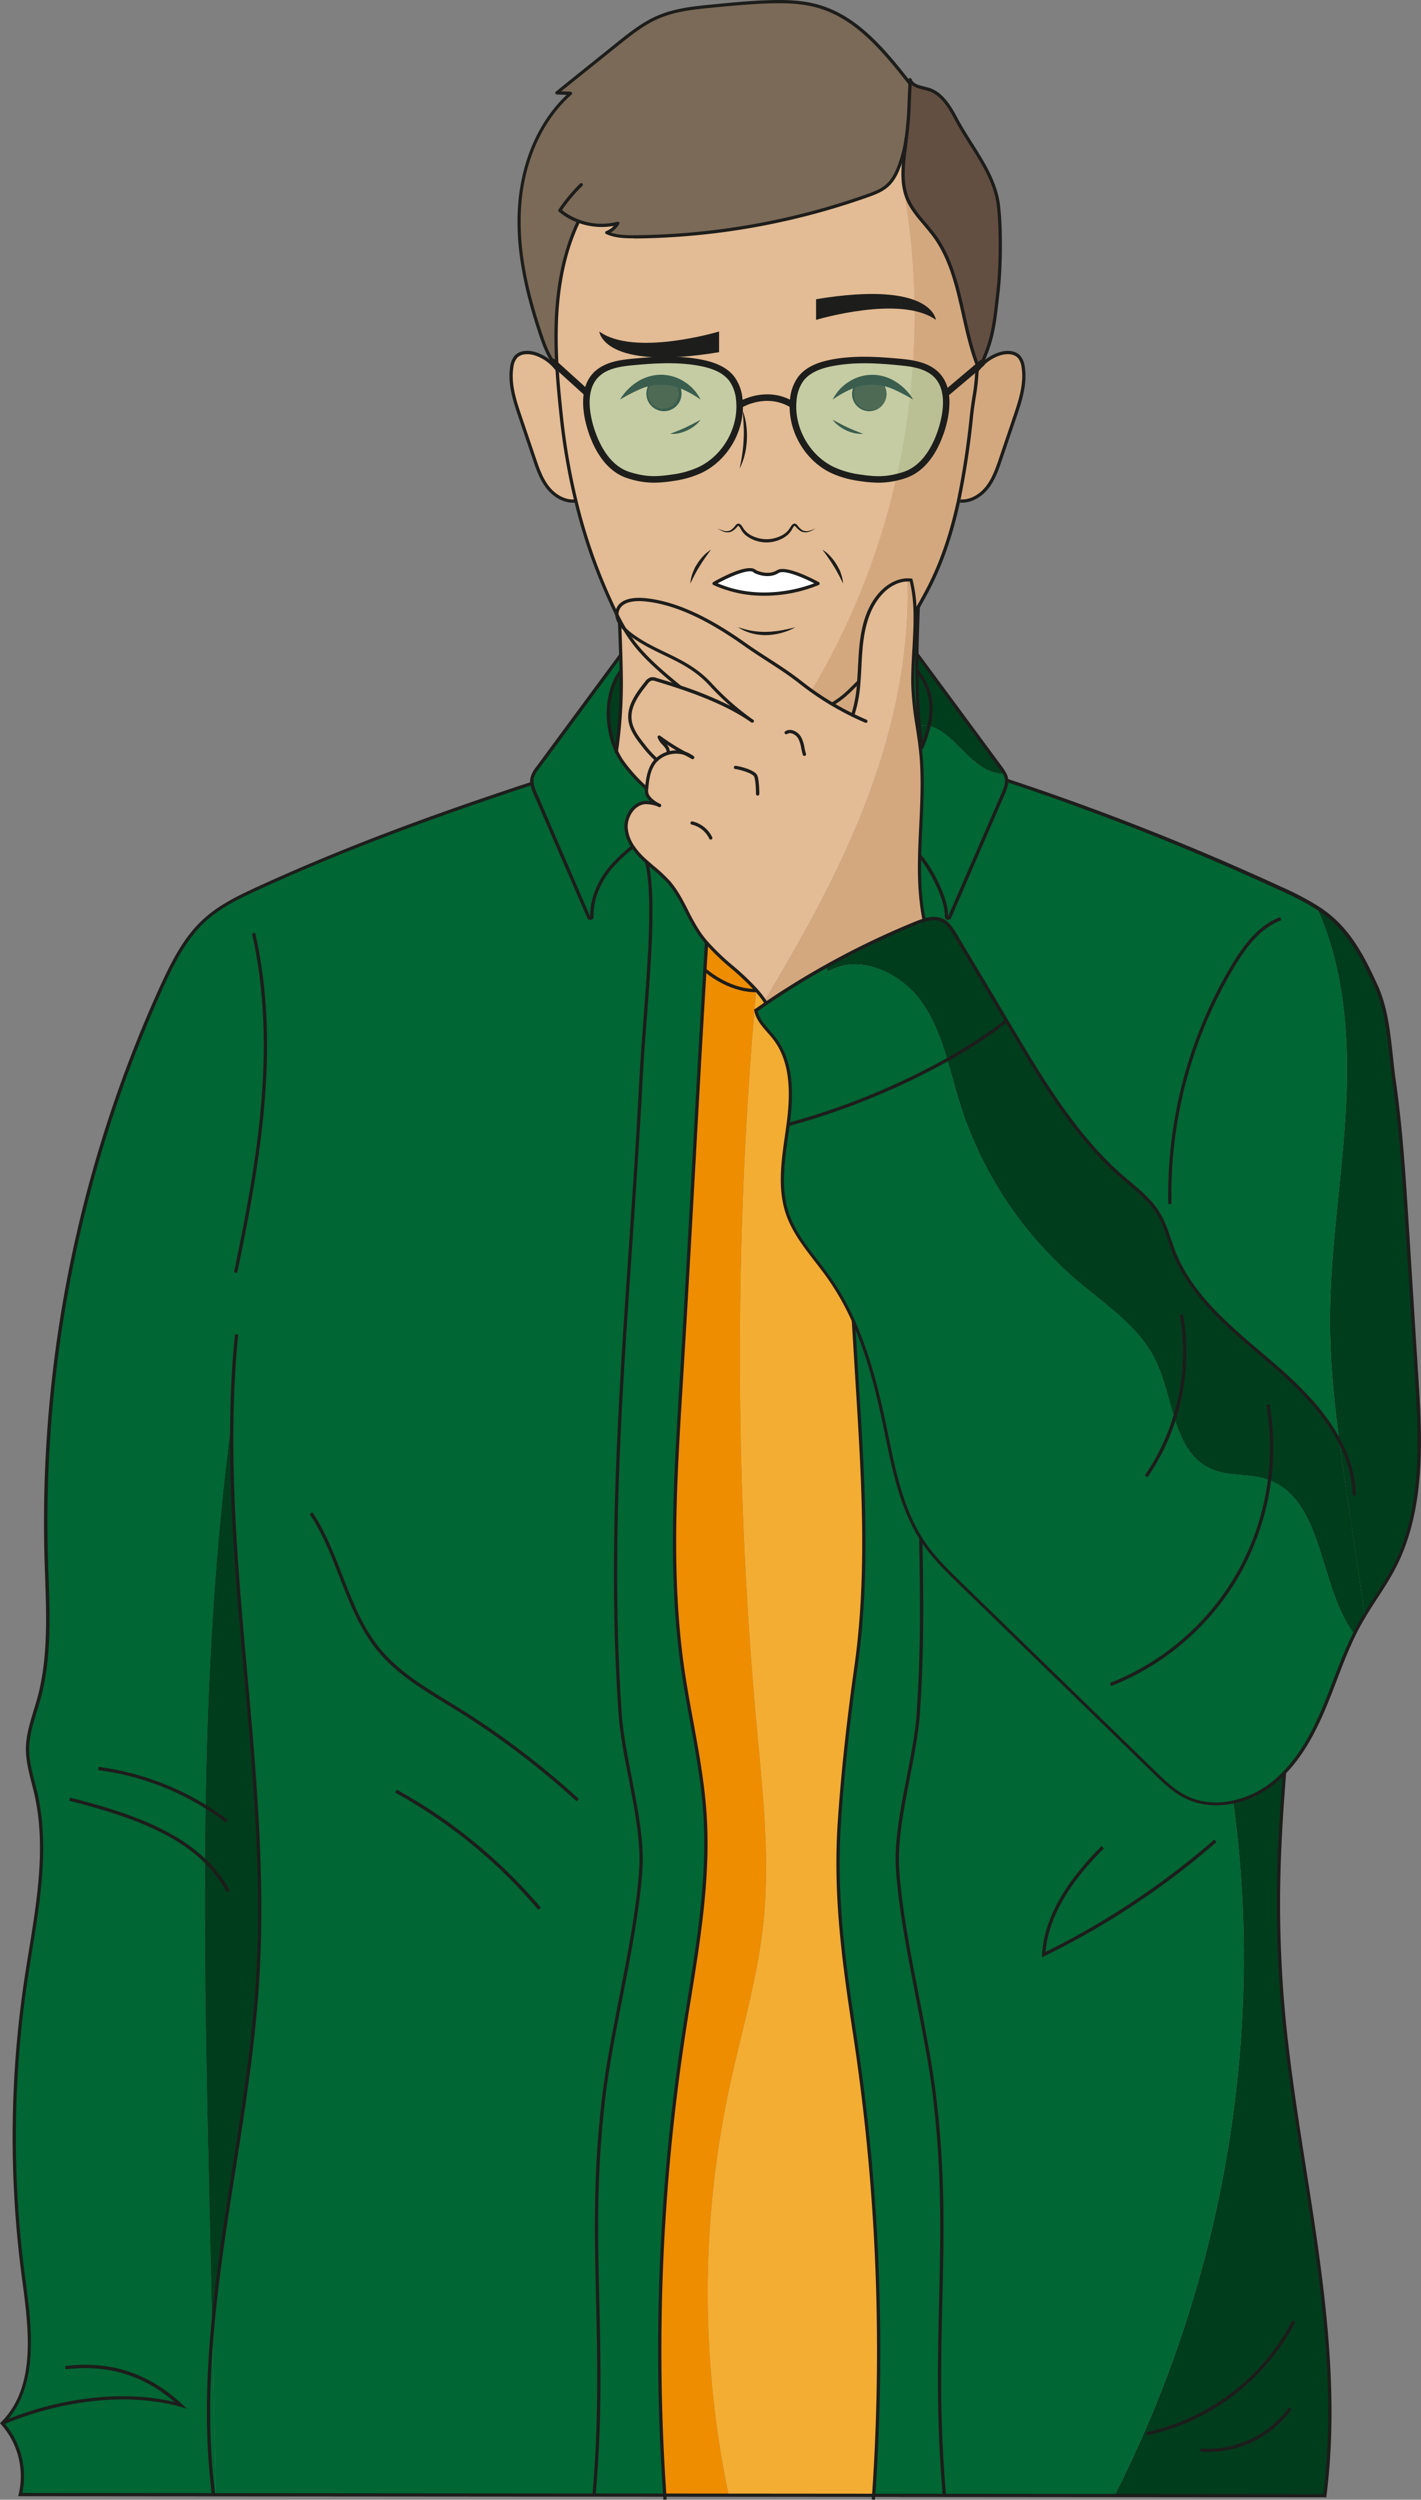 <svg xmlns="http://www.w3.org/2000/svg" viewBox="0 0 738.3 1298.09"><rect x="0" y="0" width="738.3" height="1298.09" fill="#808080" stroke="none"/><defs><style>.cls-1{fill:#003d1d;}.cls-2{fill:#063;}.cls-3{fill:#d4a87f;}.cls-4{fill:#634e42;}.cls-5{fill:#e3bb94;}.cls-6{fill:#7b6a58;}.cls-7{fill:#f4ad33;}.cls-8{fill:#ee8d00;}.cls-9{fill:#1d1d1b;}.cls-10{fill:#fff;}.cls-11{fill:#392f25;}.cls-12{fill:#7ff4c7;opacity:0.3;}</style></defs><g id="PERSONAJES"><path class="cls-1" d="M695.82,748.05c-2.65-20-4.67-40.08-4.79-60.26-.22-38.82,6.64-77.34,8.43-116.11C701,537.45,698.23,501.89,684,471a62.42,62.42,0,0,1,8.75,6.59c10.23,9.26,16.6,22,22.33,34.51,6.73,14.69,7,33.06,9.27,49.06,3.59,25,5.19,50.19,6.77,75.37q2.46,39,4.92,78c2.14,33.73,3.88,69.39-11.7,99.37-4.47,8.58-10.23,16.43-15.26,24.72-.83-5.62-1.66-11.26-2.5-16.88q-3.29-22.12-6.56-44.26C698.57,767.7,697.13,757.89,695.82,748.05Z"/><path class="cls-1" d="M610.19,736.5c-3.14-10-5.38-20.9-9.78-30-8.55-17.65-26-28.88-40.91-41.59a199.74,199.74,0,0,1-60.74-91.69c-2.36-7.53-4.31-15.29-6.59-22.89C512.44,538.91,523,530,523,530l3.06,5.1c16.4,27.42,33.18,55.34,57.29,76.3,6.7,5.81,14,11.21,18.62,18.79,3.74,6.15,5.39,13.29,8,20,9.87,25,32.67,42,53,59.62,12.63,11,25.11,23.72,32.86,38.26,1.31,9.84,2.75,19.65,4.21,29.46q3.3,22.14,6.56,44.26c.84,5.62,1.67,11.26,2.5,16.88-.76,1.29-1.55,2.59-2.28,3.91q-1.65,3-3.14,6c-18.38-23.89-15.7-69-44.14-79.88-.54-.22-1.1-.41-1.66-.6-9.26-3-19.71-1.34-28.61-5.27C618.6,758.11,613.81,747.93,610.19,736.5Z"/><path class="cls-2" d="M684,471c14.22,30.89,17,66.45,15.45,100.68-1.79,38.77-8.65,77.29-8.43,116.11.12,20.18,2.14,40.24,4.79,60.26-7.75-14.54-20.23-27.3-32.86-38.26-20.3-17.6-43.1-34.63-53-59.62-2.63-6.69-4.28-13.83-8-20-4.59-7.58-11.92-13-18.62-18.79-24.11-21-40.89-48.88-57.29-76.3L523,530q-13.35-22.33-26.72-44.71c-1.72-2.87-3.58-5.9-6.59-7.36s-6.31-1.1-9.55-.13c-2.28-11.05-2.62-22.26-2.34-33.54,6,7.13,14.22,22.48,13.93,31.65a.88.88,0,0,0,1.68.39q13.86-32,27.74-64.05c1-2.24,2-4.65,1.84-7.05a1353.23,1353.23,0,0,1,142,55.91A153.19,153.19,0,0,1,684,471Z"/><path class="cls-2" d="M610.19,736.5c3.62,11.43,8.41,21.61,19.07,26.29,8.9,3.93,19.35,2.28,28.61,5.27.56.19,1.12.38,1.66.6,28.44,10.92,25.76,56,44.14,79.88-6.08,12.32-10.35,25.5-15.68,38.19-5.11,12.17-11.45,24.21-20.57,33.61A59.39,59.39,0,0,1,661.2,926a50.66,50.66,0,0,1-20.51,9.67c-8.27,1.78-16.89,1.2-24.48-2.54-6.27-3.09-11.4-8.05-16.43-12.92L498.59,821.8c-6.3-6.13-12.64-12.3-17.74-19.47q-1.28-1.82-2.44-3.67v0c-10.76-17.19-14.46-38-18.62-58-3.91-18.65-8.63-37.48-16.4-54.79h0a133.84,133.84,0,0,0-12.66-22.43c-7.67-10.89-17.38-20.78-21.61-33.42-4.91-14.69-1.64-30.66.41-46a370.9,370.9,0,0,0,82.64-33.63c2.28,7.6,4.23,15.36,6.59,22.89A199.74,199.74,0,0,0,559.5,664.9c14.93,12.71,32.36,23.94,40.91,41.59C604.81,715.6,607.05,726.54,610.19,736.5Z"/><path class="cls-1" d="M665.51,1028.07c5.57,89.72,34.22,178.76,22.84,267.92l-109.31-.1c56-110.14,78.56-237.41,61.72-359.92l-.07-.32A50.66,50.66,0,0,0,661.2,926a59.39,59.39,0,0,0,6.22-5.64C664.36,959.18,663.1,989.26,665.51,1028.07Z"/><path class="cls-2" d="M640.76,936C657.6,1058.48,635,1185.75,579,1295.89l-88.4-.07v-.42c-7.05-81.16,4.11-131.75-5.2-207.66-4.38-35.8-16.67-81-19.1-117-1.63-24.09,9.09-56.66,10.74-80.76,2.24-32.83,1.9-59.15,1.33-91.34q1.17,1.86,2.44,3.67c5.1,7.17,11.44,13.34,17.74,19.47l101.19,98.39c5,4.87,10.16,9.83,16.43,12.92,7.59,3.74,16.21,4.32,24.48,2.54Z"/><path class="cls-3" d="M531.57,190.52c1.37,8.77-1.51,17.6-4.37,26q-3.65,10.78-7.29,21.53c-1.76,5.21-3.58,10.55-6.95,14.9s-8.61,7.64-14.1,7.2L498,260a417.63,417.63,0,0,0,6.61-43.25c1.21-11.1,2.5-14.51,2.92-24.16a22.12,22.12,0,0,1,1.73-2.23,23.18,23.18,0,0,1,9.5-6.43c3.65-1.3,8.27-1.4,10.79,1.52A10.08,10.08,0,0,1,531.57,190.52Z"/><path class="cls-2" d="M523,405.2c.13,2.4-.87,4.81-1.84,7.05q-13.89,32-27.74,64.05a.88.88,0,0,1-1.68-.39c.29-9.17-7.92-24.52-13.93-31.65.4-17.7,2.32-35.58.61-53.2-.46-4.68-1.18-9.37-1.89-14l.15,0,1-.15q.51,5.72,1.35,11.27A67.51,67.51,0,0,0,482.65,377c12.92,2.74,21.55,22.63,36.12,24.57a15.59,15.59,0,0,0,3.2.12,8.65,8.65,0,0,1,.9,2.41A5.68,5.68,0,0,1,523,405.2Z"/><path class="cls-1" d="M480.14,477.8c3.24-1,6.59-1.33,9.55.13s4.87,4.49,6.59,7.36Q509.63,507.67,523,530s-10.56,8.91-30.83,20.32c-3.13-10.51-6.87-20.74-13.12-29.69-10.77-15.41-32.43-25.59-48.72-16.19l-1.4-2.5a420.05,420.05,0,0,1,46.88-22.6A43.47,43.47,0,0,1,480.14,477.8Z"/><path class="cls-1" d="M522,401.7a15.59,15.59,0,0,1-3.2-.12c-14.57-1.94-23.2-21.83-36.12-24.57,2.33-10.19,1.18-19.72-6.3-28.84v0q0-4,0-8.1h.26L520,398.73A24.26,24.26,0,0,1,522,401.7Z"/><path class="cls-4" d="M518.79,107c1.43,12.3,1.16,32.23-.25,44.53-1.8,15.62-2.37,24.69-9.25,38.82a22.12,22.12,0,0,0-1.73,2.23c0-1.07.09-2.23.1-3.48-8.37-22.07-8.3-47.76-22.3-66.77-4.51-6.14-10.38-11.38-13.53-18.32a27.84,27.84,0,0,1-2-6.66c-1.41-8,.16-16.6,1.11-25.57a1.46,1.46,0,0,0,0-.22c1.34-9.26,1.34-18.94,1.92-28.1v-2c1.21,3.62,6,3.9,9.69,5,6.72,2.13,10.8,8.8,14.1,15.06C504.62,76.62,516.8,90,518.79,107Z"/><path class="cls-3" d="M471.48,301.11c-5.15.06-10.1,2.93-13.66,6.74-7.67,8.16-9.94,19.93-10.76,31.09-.37,5-.51,10.08-.92,15.09-5.33,5.33-7.79,8-13.45,11.43l-.15.27q-5.64-3.32-11-7.12c46.54-77.55,63.82-172.18,47.69-261.19l.51-.09a27.84,27.84,0,0,0,2,6.66c3.15,6.94,9,12.18,13.53,18.32,14,19,13.93,44.7,22.3,66.77,0,1.25-.06,2.41-.1,3.48-.42,9.65-1.71,13.06-2.92,24.16A417.63,417.63,0,0,1,498,260c-3.67,17-9,33.44-17.31,48.63-1.79,3.26-2.41,4.47-3.62,6.54-.44.76-1,1.65-1.68,2.8a75.05,75.05,0,0,0-2.09-16.73A16.64,16.64,0,0,0,471.48,301.11Z"/><path class="cls-2" d="M479.05,520.63c6.25,9,10,19.18,13.12,29.69A370.9,370.9,0,0,1,409.53,584c2-15.36,2.38-32.4-7-44.7-3.23-4.23-7.66-8-9.28-12.93l2-3.37c.95-.66,1.92-1.32,2.89-2q15-10.18,30.8-19l1.4,2.5C446.62,495,468.28,505.22,479.05,520.63Z"/><path class="cls-2" d="M490.64,1295.4v.42l-36.71,0a1091.17,1091.17,0,0,0-9.86-239.43c-5.79-38-10.52-72.28-7.93-110.62,1.71-25.62,5-54.56,8.56-80,6.78-47.74,3.82-96.26.87-144.4-.94-15.37-1.24-20.18-2.18-35.54,7.77,17.31,12.49,36.14,16.4,54.79,4.16,20,7.86,40.83,18.62,58v0c.57,32.19.91,58.51-1.33,91.34-1.65,24.1-12.37,56.67-10.74,80.76,2.43,36,14.72,81.18,19.1,117C494.75,1163.65,483.59,1214.24,490.64,1295.4Z"/><path class="cls-1" d="M476.35,348.17c7.48,9.12,8.63,18.65,6.3,28.84a13.81,13.81,0,0,0-5-.15C476.71,367.48,476.37,357.82,476.35,348.17Z"/><path class="cls-1" d="M477.63,376.86a13.81,13.81,0,0,1,5,.15A67.51,67.51,0,0,1,479,388.13Q478.14,382.57,477.63,376.86Z"/><path class="cls-3" d="M478.41,391.06c1.71,17.62-.21,35.5-.61,53.2-.28,11.28.06,22.49,2.34,33.54a43.47,43.47,0,0,0-4.33,1.54,420.05,420.05,0,0,0-46.88,22.6q-15.8,8.83-30.8,19l-.19-.27c-.23-.36-.47-.71-.71-1.05,19-31.45,36.94-63.56,50.55-97.64,15.34-38.41,25.09-79.65,23.7-120.91a16.64,16.64,0,0,1,1.85.1,75.05,75.05,0,0,1,2.09,16.73c.3,12.73-1.48,26-1.16,38.3A165.37,165.37,0,0,0,476.52,377C477.23,381.69,478,386.38,478.41,391.06Z"/><path class="cls-2" d="M477.63,376.86l-1,.15-.15,0a165.37,165.37,0,0,1-2.26-20.79c-.32-12.29,1.46-25.57,1.16-38.3.69-1.15,1.24-2,1.68-2.8l0,0c-.31,8.08-.6,16.44-.72,24.89q0,4.05,0,8.1v0C476.37,357.82,476.71,367.48,477.63,376.86Z"/><path class="cls-5" d="M355.78,391.17c1.51.83,2.9,1.58,4.11,2.19A12.45,12.45,0,0,0,355.78,391.17Zm-27,48.43a19.86,19.86,0,0,1-3.43-9.54c-.39-6.12,3.87-12.81,10-13.24a18.72,18.72,0,0,1,7.3,1.48c-2.71-1.5-5.16-3.16-6.33-5.56a6.19,6.19,0,0,1-.31-3.26c.41-4.7,1.07-9.61,3.84-13.44a11.49,11.49,0,0,1,1.29-1.49,53.15,53.15,0,0,1-6.76-7.36c-3.19-4-6.52-8.37-7.07-13.51-.73-7.1,4-13.47,8.46-19a5.1,5.1,0,0,1,2.5-2,5,5,0,0,1,2.65.3c4,1.21,8.22,2.52,12.49,3.95,13.17,4.45,26.88,10.07,37.48,17.6a134.13,134.13,0,0,1-21.49-18.83C357,342,342.2,340,328.53,330a32.63,32.63,0,0,1-4-3.42c-1.36-2.29-2.67-4.72-4-7.39a6.35,6.35,0,0,1,.45-2.7c1.86-4.84,8.37-5.57,13.55-5.13,18.88,1.63,37.3,12.49,52.76,23.43,10.14,7.17,19,11.91,28.72,19.59,1.84,1.44,3.69,2.84,5.59,4.19q5.31,3.81,11,7.12c3.39,2,6.88,3.89,10.43,5.63A68.13,68.13,0,0,0,446.14,354c.41-5,.55-10.09.92-15.09.82-11.16,3.09-22.93,10.76-31.09,3.56-3.81,8.51-6.68,13.66-6.74,1.39,41.26-8.36,82.5-23.7,120.91-13.61,34.08-31.57,66.19-50.55,97.64a52.84,52.84,0,0,0-4.25-5.44l-.08-.1c-7.92-8.95-18-15.53-25.79-24.63a57.2,57.2,0,0,1-4-5.2c-5.7-8.38-8.89-18.4-15.53-26.05-3.43-3.94-7.68-7.12-11.59-10.62-.66-.59-1.32-1.19-2-1.81A36.66,36.66,0,0,1,328.78,439.6Z"/><path class="cls-6" d="M300.61,114.83c-11.24,23.64-12.69,50.27-11.24,75.5h-.11c-4.16-4.72-6.4-10.78-8.41-16.75-7.1-21.15-12.31-43.32-11-65.59s9.82-44.81,26.56-59.55l-7.16-.27,31.89-25.56c6.37-5.09,12.85-10.26,20.32-13.55C350.7,5,360.94,4,371,3c9.58-.92,19.14-1.82,28.76-2.1,8.43-.26,17,0,25.09,2.25,20.46,5.8,34.93,23.5,48,40.25-.58,9.16-.58,18.84-1.92,28.1a1.46,1.46,0,0,1,0,.22A68.78,68.78,0,0,1,468,84.13c-1.52,4.37-3.33,8.82-6.75,11.93-2.92,2.7-6.76,4.14-10.52,5.47A373.79,373.79,0,0,1,330,122.9c-5,0-10.18-.05-14.72-2.15a11.91,11.91,0,0,0,5.7-4.83A33.82,33.82,0,0,1,300.61,114.83Z"/><path class="cls-5" d="M289.47,192c0-.53-.07-1.07-.1-1.62-1.45-25.23,0-51.86,11.24-75.5A33.82,33.82,0,0,0,321,115.92a11.91,11.91,0,0,1-5.7,4.83c4.54,2.1,9.7,2.19,14.72,2.15a373.79,373.79,0,0,0,120.72-21.37c3.76-1.33,7.6-2.77,10.52-5.47,3.42-3.11,5.23-7.56,6.75-11.93a68.78,68.78,0,0,0,2.92-12.37c-.95,9-2.52,17.62-1.11,25.57l-.51.09c16.13,89-1.15,183.64-47.69,261.19-1.9-1.35-3.75-2.75-5.59-4.19-9.76-7.68-18.58-12.42-28.72-19.59-15.46-10.94-33.88-21.8-52.76-23.43-5.18-.44-11.69.29-13.55,5.13a6.35,6.35,0,0,0-.45,2.7c-1.56-3.16-3.16-6.66-4.92-10.63A280.31,280.31,0,0,1,299.18,260a334.68,334.68,0,0,1-7.5-43.3C290.81,208.75,290,200.43,289.47,192Z"/><path class="cls-7" d="M444.07,1056.36a1091.17,1091.17,0,0,1,9.86,239.43l-75.34-.07a511.05,511.05,0,0,1,.26-211.16c6-28.24,14.49-56.07,17.63-84.78,3.76-34.37-.22-69-3.34-103.48a2125.36,2125.36,0,0,1-1.52-367.4c.53-.85,1.06-1.72,1.58-2.58,1.62,5,6.05,8.7,9.28,12.93,9.43,12.3,9.09,29.34,7,44.7s-5.32,31.33-.41,46c4.23,12.64,13.94,22.53,21.61,33.42a133.84,133.84,0,0,1,12.66,22.43h0c.94,15.36,1.24,20.17,2.18,35.54,2.95,48.14,5.91,96.66-.87,144.4-3.6,25.41-6.85,54.35-8.56,80C433.55,984.08,438.28,1018.37,444.07,1056.36Z"/><path class="cls-3" d="M446.14,354A68.13,68.13,0,0,1,443,371.36c-3.55-1.74-7-3.62-10.43-5.63l.15-.27C438.35,362,440.81,359.36,446.14,354Z"/><path class="cls-7" d="M397.94,520.71l.19.27c-1,.65-1.94,1.31-2.89,2,.67-1.08,1.33-2.19,2-3.29C397.47,520,397.71,520.35,397.94,520.71Z"/><path class="cls-7" d="M397.23,519.66c-.66,1.1-1.32,2.21-2,3.29l-2.48,1.72a11.45,11.45,0,0,0,.44,1.65c-.52.86-1.05,1.73-1.58,2.58q.6-7.29,1.26-14.59l.1-.09A52.84,52.84,0,0,1,397.23,519.66Z"/><path class="cls-8" d="M391.62,528.9a2125.36,2125.36,0,0,0,1.52,367.4c3.12,34.44,7.1,69.11,3.34,103.48-3.14,28.71-11.6,56.54-17.63,84.78a511.05,511.05,0,0,0-.26,211.16l-33.21,0a1090.85,1090.85,0,0,1,9.84-239.33c5.79-38,13.62-76.17,11-114.51-1.72-25.61-8.05-50.67-11.67-76.08-6.76-47.74-3.82-96.26-.87-144.4,4.79-77.76,7.94-141.6,12.52-217.75,0,0,11.78,10.79,26.52,10.79l.12-.1Q392.22,521.6,391.62,528.9Z"/><path class="cls-2" d="M392.76,524.67l2.48-1.72-2,3.37A11.45,11.45,0,0,1,392.76,524.67Z"/><path class="cls-7" d="M392.9,514.12l.08.1-.1.09A.62.62,0,0,1,392.9,514.12Z"/><path class="cls-8" d="M392.9,514.12a.62.62,0,0,0,0,.19l-.12.1c-14.74,0-26.52-10.79-26.52-10.79.29-4.65.58-9.38.87-14.13C374.94,498.59,385,505.17,392.9,514.12Z"/><path class="cls-5" d="M369.39,355.64a134.13,134.13,0,0,0,21.49,18.83c-10.6-7.53-24.31-13.15-37.48-17.6-15.84-12.92-23-20.32-28.9-30.25a32.63,32.63,0,0,0,4,3.42C342.2,340,357,342,369.39,355.64Z"/><path class="cls-2" d="M367.11,489.49c-.29,4.75-.58,9.48-.87,14.13-4.58,76.15-7.73,140-12.52,217.75-3,48.14-5.89,96.66.87,144.4,3.62,25.41,10,50.47,11.67,76.08,2.58,38.34-5.25,76.52-11,114.51a1090.85,1090.85,0,0,0-9.84,239.33l-36.71,0v-.25c7.05-81.16-4.12-131.75,5.18-207.66,4.38-35.8,16.68-81,19.09-117,1.63-24.09-9.09-56.66-10.73-80.76-7.62-111.2,5-216.64,10.9-330.74,1.75-33.86,8.53-89.7,2.89-111.64,3.91,3.5,8.16,6.68,11.59,10.62,6.64,7.65,9.83,17.67,15.53,26.05A57.2,57.2,0,0,0,367.11,489.49Z"/><path class="cls-5" d="M322.75,348.39c0-2.72-.1-5.46-.19-8.23-.15-5.4-.37-10.92-.59-16.66a17.22,17.22,0,0,0,2.53,3.12c5.88,9.93,13.06,17.33,28.9,30.25-4.27-1.43-8.46-2.74-12.49-3.95a5,5,0,0,0-2.65-.3,5.1,5.1,0,0,0-2.5,2c-4.46,5.55-9.19,11.92-8.46,19,.55,5.14,3.88,9.47,7.07,13.51a53.15,53.15,0,0,0,6.76,7.36,11.49,11.49,0,0,0-1.29,1.49c-2.77,3.83-3.43,8.74-3.84,13.44a88.81,88.81,0,0,1-11.89-12.93,34.46,34.46,0,0,1-3.81-6.45A247.59,247.59,0,0,0,322.75,348.39Z"/><path class="cls-2" d="M320.3,390.1a34.46,34.46,0,0,0,3.81,6.45A88.81,88.81,0,0,0,336,409.48a6.19,6.19,0,0,0,.31,3.26c1.17,2.4,3.62,4.06,6.33,5.56a18.72,18.72,0,0,0-7.3-1.48c-6.12.43-10.38,7.12-10,13.24a19.86,19.86,0,0,0,3.43,9.54,93,93,0,0,0-11.37,10.72c-6,7.12-10.14,16.42-9.85,25.59a.87.87,0,0,1-1.66.39q-13.89-32-27.75-64.05a20.59,20.59,0,0,1-1.76-5.44,7.43,7.43,0,0,1,.05-2.7,13.85,13.85,0,0,1,2.87-5.38q21.6-29.31,43.25-58.57c.09,2.77.16,5.51.19,8.23C314.34,358.92,314.31,377.08,320.3,390.1Z"/><path class="cls-2" d="M1.17,1258.34c18.61-18.58,14.61-49,11.13-75.11a554.66,554.66,0,0,1,1.17-155.16c4.79-32.15,12.4-65,5.18-96.72C16.89,923.62,14.24,916,14.32,908c.09-8.8,3.52-17.18,5.86-25.67,6.56-23.79,4.56-49,3.86-73.63A670.81,670.81,0,0,1,84.2,512.1c5.74-12.56,12.1-25.25,22.32-34.51,8-7.25,18-12,27.8-16.48,47.13-21.59,92.85-38.05,142.07-54.3a20.59,20.59,0,0,0,1.76,5.44q13.86,32,27.75,64.05a.87.87,0,0,0,1.66-.39c-.29-9.17,3.82-18.47,9.85-25.59a93,93,0,0,1,11.37-10.72,36.66,36.66,0,0,0,5.25,6.21c.65.62,1.31,1.22,2,1.81,5.64,21.94-1.14,77.78-2.89,111.64-5.88,114.1-18.52,219.54-10.9,330.74,1.64,24.1,12.36,56.67,10.73,80.76-2.41,36-14.71,81.18-19.09,117-9.3,75.91,1.87,126.5-5.18,207.66v.25l-196.47-.17q-1-42.7-1.92-85.42c5.3-60.52,19.72-121.1,23.5-182,6-96.77-14.89-193.8-13.39-290.42-8.84,66.41-12.51,133.39-13.61,200.51q-.23,14-.31,28.1c-.37,57.94.92,116,2.23,173.82l1.58,70c-2.5,28.47-3,57,.61,85.42l-100.36-.08A41.55,41.55,0,0,0,1.17,1258.34Z"/><path class="cls-1" d="M322.75,348.39a247.59,247.59,0,0,1-2.45,41.71C314.31,377.08,314.34,358.92,322.75,348.39Z"/><path class="cls-5" d="M299.18,260l-.57.14c-5.49.44-10.74-2.84-14.1-7.2s-5.19-9.69-6.95-14.9q-3.65-10.76-7.29-21.53c-2.86-8.41-5.74-17.24-4.37-26a10.08,10.08,0,0,1,2-5.1c2.51-2.92,7.14-2.82,10.79-1.52a22.93,22.93,0,0,1,10.79,8c.51,8.48,1.34,16.8,2.21,24.77A334.68,334.68,0,0,0,299.18,260Z"/><path class="cls-1" d="M106.47,966.26q.07-14,.31-28.1c1.1-67.12,4.77-134.1,13.61-200.51-1.5,96.62,19.4,193.65,13.39,290.42-3.78,60.89-18.2,121.47-23.5,182l-1.58-70C107.39,1082.21,106.1,1024.2,106.47,966.26Z"/><path class="cls-2" d="M110.28,1210.06q.94,42.7,1.92,85.42h-1.31C107.29,1267,107.78,1238.53,110.28,1210.06Z"/><path class="cls-9" d="M297.65,261.05c-4.95,0-10.16-2.83-13.82-7.57-3.47-4.49-5.3-9.91-7.08-15.15q-3.64-10.76-7.29-21.53c-2.74-8.07-5.84-17.22-4.4-26.41a11,11,0,0,1,2.19-5.52c2.87-3.34,7.93-3.11,11.71-1.78a23.77,23.77,0,0,1,11.19,8.36c.21.25.41.54.61.83l-1.4,1c-.17-.25-.35-.5-.55-.76a22.17,22.17,0,0,0-10.41-7.78c-3.1-1.1-7.55-1.42-9.86,1.28a9.39,9.39,0,0,0-1.8,4.67c-1.38,8.78,1.66,17.72,4.33,25.61q3.65,10.78,7.29,21.52c1.73,5.11,3.52,10.39,6.82,14.66,3.56,4.62,8.68,7.24,13.36,6.87l.14,1.7C298.34,261,298,261.05,297.65,261.05Z"/><path class="cls-9" d="M499.82,261.05c-.35,0-.69,0-1,0l.14-1.7c4.69.38,9.8-2.25,13.36-6.87,3.3-4.27,5.09-9.55,6.82-14.66q3.64-10.74,7.29-21.52c2.67-7.89,5.71-16.83,4.33-25.61a9.39,9.39,0,0,0-1.8-4.67c-2.32-2.7-6.76-2.38-9.86-1.28a22,22,0,0,0-9.14,6.2,18.62,18.62,0,0,0-1.66,2.13l-.14.18-.72-.45-.64-.57.12-.15a20.61,20.61,0,0,1,1.77-2.27,23.8,23.8,0,0,1,9.85-6.68c3.77-1.33,8.83-1.57,11.71,1.78a11,11,0,0,1,2.19,5.52c1.44,9.19-1.66,18.34-4.4,26.42l-7.29,21.52c-1.78,5.24-3.61,10.66-7.08,15.15C510,258.22,504.77,261.05,499.82,261.05Z"/><path class="cls-9" d="M509.29,191.18a.83.83,0,0,1-.37-.08.86.86,0,0,1-.39-1.14c6.26-12.86,7.25-21.63,8.75-34.9l.41-3.64c1.48-12.91,1.6-32.8.26-44.34-1.37-11.72-7.57-21.53-14.14-31.91-2.72-4.3-5.52-8.74-7.92-13.29-3.17-6-7.09-12.58-13.61-14.64-.75-.23-1.55-.43-2.39-.64-2.26-.55-4.73-1.16-6.35-2.65a1,1,0,0,1-.41.3.88.88,0,0,1-.95-.28C457.63,25.36,444,9.51,424.59,4c-8.39-2.37-17.26-2.45-24.84-2.23-9.81.3-19.85,1.26-28.7,2.11-9.88.94-20.1,1.91-29.23,5.94-7.42,3.27-13.88,8.44-20.14,13.45Q308.77,33.62,295.85,44l-4.28,3.42,1.23.05,3.65.14a.85.85,0,0,1,.77.56.87.87,0,0,1-.24.93c-15.29,13.46-24.86,35-26.27,59-1.13,18.93,2.35,39.67,11,65.27,2,6.06,4.2,11.88,8.24,16.46a.84.84,0,0,1-.08,1.2.85.85,0,0,1-1.2-.07c-4.24-4.83-6.56-11.07-8.57-17.05-8.67-25.82-12.18-46.76-11-65.91,1.39-23.64,10.58-44.9,25.3-58.73l-1.58-.06-3.5-.14a.85.85,0,0,1-.5-1.51l6-4.85L320.62,22c6.34-5.07,12.9-10.31,20.51-13.67,9.39-4.15,19.74-5.13,29.76-6.08C379.77,1.35,389.83.38,399.7.09c7.71-.24,16.74-.15,25.35,2.29,19.26,5.45,32.82,20.65,47,38.68a.84.84,0,0,1,.65-.51.86.86,0,0,1,.94.57c.8,2.4,3.63,3.1,6.63,3.83.83.21,1.7.42,2.5.67,6.79,2.15,11,8.7,14.6,15.47,2.37,4.49,5.16,8.9,7.86,13.17,6.37,10.09,13,20.52,14.38,32.63,1.36,11.64,1.24,31.71-.25,44.72l-.41,3.64c-1.52,13.45-2.52,22.33-8.91,35.46A.85.85,0,0,1,509.29,191.18Z"/><path class="cls-9" d="M470.93,72.39h-.12a.84.84,0,0,1-.72-1,195.06,195.06,0,0,0,1.49-19.48c.12-2.82.25-5.74.42-8.55a.86.86,0,0,1,.91-.79.84.84,0,0,1,.79.9c-.18,2.79-.3,5.7-.42,8.52a196.64,196.64,0,0,1-1.51,19.65A.84.84,0,0,1,470.93,72.39Z"/><path class="cls-9" d="M328.82,123.76c-4.91,0-9.66-.27-13.9-2.24a.88.88,0,0,1-.5-.8A.83.83,0,0,1,315,120a11,11,0,0,0,3.93-2.7,35,35,0,0,1-18.57-1.63,33.36,33.36,0,0,1-10-5.73.85.85,0,0,1-.17-1.13,86.24,86.24,0,0,1,11.21-13.49.85.85,0,0,1,1.19,1.22A83.66,83.66,0,0,0,292,109.08a31.84,31.84,0,0,0,8.9,5,33,33,0,0,0,19.85,1.07.85.85,0,0,1,.9.31.86.86,0,0,1,0,1,12.66,12.66,0,0,1-4.34,4.3c3.85,1.33,8.18,1.43,12.63,1.39a371.35,371.35,0,0,0,120.45-21.32c4-1.41,7.5-2.77,10.22-5.29,3.39-3.08,5.14-7.6,6.52-11.59a67.17,67.17,0,0,0,2.89-12.21.85.85,0,1,1,1.68.25,68.93,68.93,0,0,1-3,12.52c-1.45,4.19-3.31,8.93-7,12.28-2.95,2.73-6.8,4.23-10.8,5.64a373.12,373.12,0,0,1-121,21.42Z"/><path class="cls-9" d="M352.86,357.52c-16.17-13.19-23.24-20.59-29.09-30.46-1.38-2.33-2.69-4.76-4-7.45s-2.87-6-4.94-10.67a281.77,281.77,0,0,1-16.46-48.72,339.13,339.13,0,0,1-7.53-43.41c-.8-7.33-1.68-16-2.21-24.81l-.1-1.61c-1.15-20-1.22-49.57,11.33-75.92a5.38,5.38,0,0,1,.24-.53l1.52.76c-.07.15-.15.3-.21.45-9.44,19.84-13,43.7-11.19,75.14l.1,1.6c.53,8.76,1.42,17.42,2.21,24.74A337.45,337.45,0,0,0,300,259.82a280.4,280.4,0,0,0,16.36,48.43c2.06,4.64,3.53,7.81,4.92,10.61,1.29,2.65,2.59,5,3.94,7.33,5.73,9.68,12.71,17,28.71,30Z"/><path class="cls-9" d="M433.13,366.19l-.88-1.45c5.14-3.14,7.63-5.64,12.14-10.16l1.15-1.15,1.2,1.2-1.14,1.15C441,360.4,438.45,362.94,433.13,366.19Z"/><path class="cls-9" d="M476.14,318.38l-1.45-.88.57-.94c.43-.71.79-1.31,1.1-1.85.89-1.52,1.47-2.59,2.43-4.35l1.18-2.17c7.52-13.71,13.15-29.54,17.23-48.4a422.77,422.77,0,0,0,6.59-43.16c.5-4.59,1-7.89,1.47-10.8a105.66,105.66,0,0,0,1.45-13.31l0-.92c0-.75.06-1.54.07-2.37-3.11-8.25-5.08-17.09-7-25.63-3.18-14.26-6.48-29-15.15-40.79-1.5-2-3.2-4-4.84-6-3.27-3.83-6.64-7.8-8.77-12.5a28,28,0,0,1-2.1-6.86c-1.18-6.61-.35-13.55.53-20.91.19-1.62.39-3.25.56-4.9l0-.12h1.7a1.61,1.61,0,0,1,0,.37c-.18,1.63-.37,3.26-.56,4.87-.87,7.22-1.68,14-.55,20.41a26.82,26.82,0,0,0,2,6.45c2,4.48,5.33,8.36,8.52,12.1,1.66,2,3.38,4,4.92,6.07,8.88,12.06,12.22,27,15.44,41.42,1.9,8.54,3.88,17.37,7,25.54l.05.16v.16c0,.9,0,1.76-.07,2.57l0,.93a107.65,107.65,0,0,1-1.47,13.5c-.45,2.9-1,6.18-1.46,10.72a421.65,421.65,0,0,1-6.62,43.34c-4.11,19-9.8,35-17.4,48.86l-1.18,2.17c-1,1.77-1.55,2.84-2.45,4.39-.31.54-.68,1.15-1.12,1.87Z"/><path class="cls-9" d="M479,389a.87.87,0,0,1-.84-.73c-.57-3.78-1-7.59-1.36-11.31-.84-8.59-1.26-18-1.28-28.77a.85.85,0,0,1,.85-.85h0a.85.85,0,0,1,.85.85c0,10.7.43,20.06,1.27,28.61.33,3.69.79,7.47,1.35,11.22a.85.85,0,0,1-.71,1Z"/><path class="cls-9" d="M476.35,349a.85.85,0,0,1-.85-.85c0-2.71,0-5.41.05-8.12.12-8,.37-15.71.72-24.91a.84.84,0,0,1,.85-.81h0a.84.84,0,0,1,.81.88c-.34,9.18-.6,16.93-.71,24.87q0,4-.05,8.09A.85.85,0,0,1,476.35,349Z"/><path class="cls-9" d="M454.62,1298.09l-1.7-.12.16-2.24a1090.85,1090.85,0,0,0-9.85-239.25c-6.05-39.7-10.48-73.07-7.94-110.8,1.6-23.92,4.64-52.34,8.57-80,6.78-47.77,3.77-96.81.86-144.22-.48-7.89-.79-13-1.11-18.16-.3-4.92-.61-9.9-1.07-17.39l1.7-.1c.46,7.49.76,12.46,1.06,17.38.32,5.18.64,10.28,1.11,18.16,2.92,47.5,5.94,96.62-.87,144.57-3.92,27.65-7,56-8.55,79.9-2.53,37.57,1.88,70.84,7.92,110.44a1092.31,1092.31,0,0,1,9.86,239.62Z"/><path class="cls-9" d="M479.77,388.45l-1.57-.65a67.62,67.62,0,0,0,3.63-11c2.51-11,.56-19.95-6.14-28.13l-.19-.23v-.3h.86l.65-.53c7.06,8.61,9.11,18,6.47,29.57A68.67,68.67,0,0,1,479.77,388.45Z"/><path class="cls-9" d="M492.64,477.68a1.74,1.74,0,0,1-1.76-1.78c.28-8.85-7.81-24.07-13.73-31.09l1.3-1.1c6,7.08,14.43,22.63,14.13,32.23q13.94-32,27.79-64c.85-2,1.9-4.38,1.77-6.66a4.45,4.45,0,0,0-.11-1,7.65,7.65,0,0,0-.81-2.17,23.66,23.66,0,0,0-1.9-2.86L476,340.55l1.37-1,43.34,58.68a23.83,23.83,0,0,1,2,3.08,9.18,9.18,0,0,1,1,2.65,6.87,6.87,0,0,1,.14,1.25c.15,2.63-1,5.27-1.91,7.39q-13.89,32-27.74,64.05A1.69,1.69,0,0,1,492.64,477.68Z"/><path class="cls-9" d="M489.79,1295.47c-3.34-38.46-2.59-70.11-1.87-100.71.81-34.46,1.57-67-3.32-106.92-1.88-15.35-5.15-32.08-8.61-49.8-4.47-22.93-9.1-46.64-10.49-67.22-1-14.33,2.38-31.58,5.63-48.27,2.28-11.72,4.43-22.79,5.1-32.61,2.19-31.93,1.94-56.87,1.33-91.26l1.7,0c.61,34.45.86,59.42-1.33,91.41-.68,9.93-2.84,21.05-5.13,32.83-3.23,16.57-6.56,33.71-5.61,47.83,1.38,20.47,6,44.13,10.47,67,3.46,17.74,6.74,34.51,8.62,49.91,4.92,40,4.15,72.65,3.34,107.17-.72,30.56-1.47,62.16,1.87,100.53Z"/><path class="cls-9" d="M541.31,1016.44l.1-1.46c1.14-18.27,11.26-36.7,30.93-56.32l1.2,1.2c-18.83,18.79-28.77,36.39-30.33,53.76a408.59,408.59,0,0,0,87.71-58.35l1.12,1.29a410.67,410.67,0,0,1-89.41,59.24Z"/><path class="cls-9" d="M596,1264.66l-.36-1.66a112.46,112.46,0,0,0,75.86-58l1.51.77A114.19,114.19,0,0,1,596,1264.66Z"/><path class="cls-9" d="M627.77,1273.33c-1.38,0-2.77-.06-4.16-.17l.14-1.7a52.12,52.12,0,0,0,46-21.4l1.38,1A54,54,0,0,1,627.77,1273.33Z"/><path class="cls-9" d="M320.25,391.35h-.1a.85.85,0,0,1-.74-1l0-.41a245.18,245.18,0,0,0,2.44-41.59c0-2.43-.09-5-.19-8.21-.13-4.76-.32-9.55-.51-14.62l-.08-2,.85-.07.85,0,.08,2c.19,5.07.38,9.87.51,14.63.1,3.18.16,5.8.19,8.24a246.86,246.86,0,0,1-2.46,41.84l-.05.39A.84.84,0,0,1,320.25,391.35Z"/><path class="cls-9" d="M344.68,1298.09l-.05-.79c0-.53-.08-1-.1-1.58a1091.94,1091.94,0,0,1,9.85-239.49c.93-6.13,1.94-12.37,2.91-18.41,5-31.39,10.28-63.85,8.12-95.92-1.07-16-4-32.19-6.88-47.79-1.69-9.23-3.44-18.78-4.78-28.22-6.81-48-3.79-97.11-.88-144.57,2.57-41.59,4.69-79.86,6.75-116.86,1.79-32.19,3.64-65.48,5.77-100.89q.44-7,.87-14.14l1.7.11c-.29,4.75-.58,9.48-.87,14.13-2.13,35.41-4,68.7-5.77,100.89-2.06,37-4.19,75.26-6.75,116.87-2.91,47.37-5.92,96.35.86,144.22,1.34,9.41,3.08,18.94,4.77,28.15,2.86,15.65,5.83,31.84,6.91,48,2.17,32.26-3.07,64.82-8.15,96.3-1,6-2,12.27-2.9,18.39a1090.06,1090.06,0,0,0-9.83,239.15c0,.53.06,1,.09,1.55l.06.8Z"/><path class="cls-9" d="M335.42,410.1a89.18,89.18,0,0,1-12-13,35.31,35.31,0,0,1-3.9-6.61c-6.56-14.24-5.46-32.55,2.55-42.59l.19-.24,1.33,1.06-.19.24c-7.64,9.57-8.65,27.12-2.34,40.82a33.42,33.42,0,0,0,3.72,6.3,87.13,87.13,0,0,0,11.79,12.82Z"/><path class="cls-9" d="M306.68,477.68a1.69,1.69,0,0,1-1.56-1q-13.89-32-27.75-64.05a21.84,21.84,0,0,1-1.83-5.67,8.49,8.49,0,0,1,.06-3,14.73,14.73,0,0,1,3-5.72q16.59-22.5,33.2-45l10.06-13.61a1.05,1.05,0,0,1,.16-.2l.6.61.69.48-.1.13h0L313.2,354.26q-16.6,22.49-33.21,45a13.34,13.34,0,0,0-2.72,5,6.92,6.92,0,0,0,0,2.41,20.22,20.22,0,0,0,1.7,5.19Q292.8,444,306.67,476c-.23-8.78,3.43-18.32,10.1-26.18a91.36,91.36,0,0,1,11.48-10.84l.47.59.68.66-.09.08a90.42,90.42,0,0,0-11.25,10.6c-6.39,7.55-9.91,16.67-9.65,25a1.72,1.72,0,0,1-1.35,1.76A1.69,1.69,0,0,1,306.68,477.68Z"/><path class="cls-9" d="M309.51,1295.47l-1.69-.14c3.33-38.39,2.59-70,1.87-100.57-.82-34.51-1.59-67.1,3.31-107.13,1.89-15.39,5.16-32.14,8.62-49.87,4.48-22.89,9.1-46.57,10.48-67,.95-14.11-2.38-31.25-5.61-47.83-2.29-11.77-4.45-22.9-5.13-32.83-5.62-82-.28-160,5.36-242.47,2-28.71,4-58.4,5.54-88.36.45-8.61,1.22-18.59,2-29.16,2.37-30.93,5.06-66,.89-82.23l1.64-.42c4.25,16.5,1.54,51.72-.84,82.78-.81,10.56-1.57,20.53-2,29.12-1.54,30-3.58,59.67-5.54,88.38-5.64,82.44-11,160.31-5.37,242.25.67,9.82,2.83,20.89,5.11,32.62,3.25,16.68,6.6,33.93,5.63,48.26-1.38,20.59-6,44.32-10.5,67.27-3.46,17.7-6.72,34.42-8.6,49.75-4.89,39.9-4.12,72.43-3.31,106.88C312.11,1225.33,312.85,1257,309.51,1295.47Z"/><path class="cls-9" d="M123.24,661l-1.66-.35c12-57.11,22.57-117.73,9.35-175.9l1.65-.38C145.89,542.83,135.26,603.66,123.24,661Z"/><path class="cls-9" d="M110.11,1296.08a1.92,1.92,0,0,0,0-.22c0-.09,0-.19,0-.29-3.26-25.85-3.46-53.06-.61-85.58,2.44-27.87,6.89-56.21,11.19-83.63,5-32.2,10.27-65.5,12.31-98.34,3.28-52.78-1.54-106.53-6.19-158.51-3.88-43.25-7.88-88-7.2-131.87.23-15.75,1-30.4,2.46-44.77l1.7.17c-1.43,14.32-2.23,28.92-2.46,44.62-.68,43.82,3.32,88.49,7.19,131.69,4.66,52,9.48,105.87,6.19,158.77-2,32.93-7.27,66.26-12.32,98.51-4.3,27.38-8.74,55.7-11.18,83.5-2.84,32.41-2.64,59.5.61,85.25,0,.09,0,.16,0,.23s0,.2,0,.3Z"/><path class="cls-9" d="M117.85,982.63a63.22,63.22,0,0,0-12-15.76C88.08,949.62,60.47,941.43,36,935.11l.43-1.65c24.69,6.38,52.54,14.66,70.64,32.19a64.65,64.65,0,0,1,12.29,16.18Z"/><path class="cls-9" d="M117.36,946.48c-3.51-2.67-7.22-5.23-11-7.6A139.94,139.94,0,0,0,51,919.21l.21-1.69a141.83,141.83,0,0,1,56,19.92c3.86,2.4,7.61,5,11.16,7.69Z"/><path class="cls-9" d="M1.5,1259.13l-.66-1.57c30.45-12.8,63.74-16.53,89.91-10.21-16.39-14.06-35-19.6-56.65-17l-.21-1.69c23.4-2.85,43.22,3.6,60.64,19.74l2.59,2.41-3.4-1C67.43,1242.45,33,1245.9,1.5,1259.13Z"/><path class="cls-9" d="M299.61,935.42a425.94,425.94,0,0,0-62.09-47.07q-2.86-1.77-5.78-3.54c-12.64-7.72-25.71-15.71-35.3-27.23-9.42-11.31-14.85-25.28-20.11-38.8-4.31-11.1-8.78-22.59-15.43-32.53l1.41-.94c6.76,10.09,11.26,21.67,15.61,32.86,5.2,13.39,10.59,27.23,19.83,38.32,9.41,11.31,22.36,19.22,34.88,26.87q2.91,1.77,5.79,3.55a427.94,427.94,0,0,1,62.34,47.26Z"/><path class="cls-9" d="M279.66,991.72a263.7,263.7,0,0,0-74.33-60.85l.82-1.49A265.49,265.49,0,0,1,281,990.62Z"/><path class="cls-9" d="M631.76,937.47a35.85,35.85,0,0,1-15.93-3.59c-6.42-3.17-11.61-8.21-16.64-13.08L498,822.41c-6.24-6.07-12.69-12.35-17.84-19.59-.85-1.21-1.68-2.46-2.47-3.71l-.13-.22c-9.94-16-13.87-35.11-17.68-53.59q-.45-2.26-.93-4.5c-3.53-16.88-8.24-36.56-16.33-54.62l-.08-.18A132.49,132.49,0,0,0,430,663.88c-2.05-2.92-4.3-5.81-6.47-8.62-5.95-7.69-12.11-15.64-15.25-25-4.37-13.08-2.36-27.14-.42-40.73.27-1.9.54-3.79.79-5.68,1.85-13.92,2.74-31.52-6.88-44.07-.94-1.23-2-2.45-3.05-3.62-2.54-2.9-5.17-5.9-6.36-9.56a11.39,11.39,0,0,1-.47-1.76l-.1-.54,2.93-2c.95-.67,1.93-1.33,2.9-2,9.95-6.77,20.33-13.19,30.86-19.08a420.2,420.2,0,0,1,47-22.64,43.16,43.16,0,0,1,4.42-1.58c4.09-1.22,7.42-1.16,10.15.19,3.32,1.61,5.33,5,6.95,7.68q8.36,14,16.73,28l13,21.82c16.18,27.07,32.91,55.05,57.12,76.1q1.76,1.51,3.54,3c5.6,4.72,11.39,9.6,15.25,16,2.59,4.27,4.21,9,5.78,13.66.72,2.13,1.47,4.33,2.3,6.45,8.56,21.68,27.11,37.45,45.05,52.71q3.88,3.28,7.69,6.58c15.92,13.81,26.42,26.05,33.05,38.5,5.1,9.6,7.77,19.31,7.93,28.87l-1.7,0c-.15-9.42-2.68-18.61-7.73-28.1-6.53-12.27-16.91-24.35-32.66-38-2.53-2.19-5.1-4.38-7.68-6.57-18.1-15.39-36.81-31.3-45.53-53.38-.85-2.15-1.6-4.38-2.33-6.53-1.54-4.53-3.13-9.21-5.62-13.32-3.72-6.13-9.4-10.92-14.89-15.55q-1.8-1.51-3.57-3c-24.41-21.23-41.21-49.33-57.46-76.5l-13.05-21.82q-8.37-14-16.73-28c-1.5-2.51-3.37-5.63-6.23-7-2.37-1.17-5.21-1.2-8.94-.09-1.47.43-2.92,1-4.26,1.52a421.89,421.89,0,0,0-46.77,22.55c-10.48,5.87-20.83,12.26-30.74,19-1,.64-1.93,1.3-2.88,2l-2,1.4c.08.33.18.66.29,1,1.09,3.35,3.61,6.21,6,9,1,1.21,2.14,2.45,3.12,3.72,10,13,9.11,31.08,7.21,45.33-.25,1.89-.52,3.79-.79,5.69-1.92,13.4-3.89,27.25.35,40,3.05,9.1,9.12,16.94,15,24.52,2.18,2.82,4.43,5.73,6.51,8.68a134.12,134.12,0,0,1,12.74,22.57l.07.18c8.12,18.16,12.84,37.89,16.38,54.8l.93,4.51c3.79,18.41,7.71,37.46,17.58,53.23l.13.22c.73,1.16,1.5,2.31,2.29,3.43,5.05,7.11,11.45,13.33,17.63,19.35l101.19,98.39c4.93,4.78,10,9.73,16.21,12.77,7,3.47,15.33,4.32,23.93,2.47a49.46,49.46,0,0,0,20.16-9.51,57.3,57.3,0,0,0,6.13-5.56c7.69-7.91,14.17-18.51,20.41-33.35,2-4.67,3.82-9.5,5.61-14.17,3.06-8,6.24-16.26,10.09-24.07.93-1.92,2-3.89,3.16-6,.59-1.08,1.22-2.13,1.85-3.19l.44-.74c1.85-3.05,3.82-6.08,5.73-9,3.29-5,6.69-10.26,9.5-15.67,15.95-30.69,13.54-68.52,11.62-98.92q-2.33-37.1-4.69-74.16l-.24-3.88c-1.55-24.66-3.15-50.16-6.76-75.3-.57-4-1-8.27-1.47-12.39-1.35-12.56-2.75-25.55-7.73-36.44-5.59-12.24-11.89-25-22.13-34.23a62,62,0,0,0-8.63-6.5,151.18,151.18,0,0,0-18.94-9.83A1357.68,1357.68,0,0,0,522.72,406l-.12-.05-.17-.06.64-1.57.23.08a1361.27,1361.27,0,0,1,142,55.93,153.25,153.25,0,0,1,19.15,9.94,63.33,63.33,0,0,1,8.86,6.68c10.48,9.49,16.88,22.39,22.53,34.79,5.1,11.14,6.51,24.26,7.88,37,.46,4.29.89,8.34,1.47,12.33,3.61,25.2,5.21,50.74,6.76,75.44l.25,3.87q2.35,37.08,4.68,74.16c1.94,30.61,4.36,68.71-11.8,99.81-2.85,5.48-6.28,10.74-9.59,15.82-1.9,2.92-3.86,5.93-5.69,9l-.44.74c-.62,1-1.24,2.08-1.82,3.14-1.18,2.11-2.2,4-3.13,5.94-3.81,7.74-7,16-10,23.93-1.79,4.68-3.65,9.52-5.63,14.22-6.32,15-12.91,25.8-20.75,33.87a59.58,59.58,0,0,1-6.3,5.72,51.21,51.21,0,0,1-20.85,9.83A43.63,43.63,0,0,1,631.76,937.47Z"/><path class="cls-9" d="M689.09,1296.84l-380.43-.34-299.21-.25.26-1a40.5,40.5,0,0,0-9.17-36.29l-.54-.6.57-.57c18.37-18.35,14.4-48.12,10.89-74.39a554.54,554.54,0,0,1,1.17-155.41c.75-5,1.58-10.12,2.38-15.07,4.36-26.91,8.88-54.74,2.82-81.33-.43-1.87-.92-3.77-1.39-5.61-1.49-5.8-3-11.8-3-17.92.07-6.77,2.09-13.34,4-19.7.63-2,1.28-4.12,1.85-6.19,5.65-20.52,4.88-42.43,4.14-63.61-.11-3.26-.23-6.52-.32-9.77a672.45,672.45,0,0,1,60.24-297C89.11,499.32,95.53,486.4,106,477c7.87-7.11,17.34-11.73,28-16.62C185,437,234.46,419.75,276.12,406l.53,1.61c-41.61,13.73-91,30.92-142,54.27-10.54,4.82-19.89,9.38-27.58,16.33-10.18,9.22-16.51,22-22.12,34.23A670.91,670.91,0,0,0,24.89,808.69q.13,4.88.32,9.76C26,839.76,26.73,861.8,21,882.58c-.57,2.08-1.22,4.19-1.85,6.23-1.93,6.24-3.92,12.69-4,19.22-.06,5.89,1.45,11.78,2.91,17.47.48,1.85,1,3.77,1.4,5.66,6.14,26.91,1.6,54.91-2.79,82-.8,4.94-1.63,10.05-2.38,15.05a553,553,0,0,0-1.17,154.93c3.35,25.09,7.52,56.25-10.81,75.25a42.28,42.28,0,0,1,9.27,36.18l676,.59c7-56.11-1.94-113.24-10.6-168.5-5.06-32.24-10.29-65.59-12.33-98.52-2.44-39.1-1.15-69.15,1.9-107.85l1.69.13c-3,38.63-4.32,68.62-1.9,107.62,2,32.85,7.26,66.15,12.31,98.36,8.73,55.62,17.74,113.13,10.52,169.72Z"/><path class="cls-9" d="M392.76,515.26c-14.9,0-26.6-10.56-27.09-11l1.15-1.26c.11.11,11.71,10.57,25.94,10.57Z"/><path class="cls-9" d="M409.76,584.77l-.46-1.64a369.15,369.15,0,0,0,82.45-33.55c19.95-11.23,30.6-20.14,30.71-20.22l1.09,1.29c-.1.09-10.86,9.09-31,20.41A371.42,371.42,0,0,1,409.76,584.77Z"/><path class="cls-9" d="M577.31,875.55l-.62-1.58A131.56,131.56,0,0,0,643,816.23a132.89,132.89,0,0,0,15.73-47.68,130.23,130.23,0,0,0-.78-38.94l1.68-.29a132.64,132.64,0,0,1,.79,39.45,135,135,0,0,1-15.94,48.3A133.25,133.25,0,0,1,577.31,875.55Z"/><path class="cls-9" d="M596.21,767.12l-1.39-1a110.54,110.54,0,0,0,14.56-29.91A112.44,112.44,0,0,0,613,682.92l1.67-.29A114,114,0,0,1,611,736.75,112.19,112.19,0,0,1,596.21,767.12Z"/><path class="cls-9" d="M607,625.27A232.44,232.44,0,0,1,640,501c5.92-9.79,13.53-20.39,25.08-24.73l.59,1.59c-11.06,4.16-18.45,14.48-24.22,24a230.67,230.67,0,0,0-32.8,123.38Z"/><path class="cls-9" d="M479.37,478.2l0-.17c-2.54-12.28-2.61-24.51-2.38-33.79.12-5.2.37-10.51.62-15.64.59-12.32,1.2-25.07,0-37.45-.46-4.74-1.18-9.44-1.88-14a166.21,166.21,0,0,1-2.27-20.9c-.16-6.17.21-12.7.57-19s.74-12.94.59-19.28a74.61,74.61,0,0,0-1.92-16c-.39,0-.78,0-1.17,0-4.48.05-9.24,2.41-13,6.47-8,8.48-9.82,20.8-10.53,30.57-.18,2.33-.3,4.72-.42,7-.14,2.64-.28,5.38-.5,8.06a69.53,69.53,0,0,1-3.22,17.54c-.06.21-.15.47-.24.73l-1.6-.57c.08-.21.15-.43.22-.66A68.12,68.12,0,0,0,445.3,354c.21-2.66.36-5.38.49-8,.12-2.32.25-4.73.42-7.07.74-10.06,2.65-22.74,11-31.61,4.11-4.39,9.31-6.95,14.26-7h0a18.19,18.19,0,0,1,1.95.1l.58.07.15.57a75.54,75.54,0,0,1,2.12,16.92c.15,6.41-.23,13-.59,19.42s-.73,12.78-.57,18.87a163.69,163.69,0,0,0,2.25,20.69c.7,4.57,1.42,9.3,1.89,14.08,1.22,12.51.61,25.32,0,37.71-.24,5.11-.5,10.41-.61,15.59-.23,9.18-.16,21.25,2.31,33.29l0,.13Z"/><path class="cls-9" d="M341.13,395.4a.84.84,0,0,1-.55-.21,54.55,54.55,0,0,1-6.87-7.47c-3-3.76-6.67-8.43-7.25-14-.75-7.28,3.86-13.7,8.64-19.65a5.75,5.75,0,0,1,2.95-2.32,5.65,5.65,0,0,1,3.12.31c4.53,1.36,8.63,2.65,12.5,3.95a190.13,190.13,0,0,1,25.83,10.58,122.53,122.53,0,0,1-10.74-10.43c-7.31-8-15.36-11.91-23.88-16-5.57-2.68-11.33-5.44-16.85-9.47a33.83,33.83,0,0,1-4.14-3.51,18.52,18.52,0,0,1-2.65-3.28,9.68,9.68,0,0,1-1.57-4.68,7.37,7.37,0,0,1,.5-3c2.25-5.81,10-6,14.43-5.67,20.26,1.76,40,14.3,53.17,23.59,4.08,2.88,8,5.4,11.76,7.83,5.73,3.69,11.15,7.18,17,11.78,1.87,1.47,3.69,2.84,5.56,4.17,3.51,2.52,7.17,4.9,10.88,7.08,3.45,2,6.94,3.92,10.37,5.59,2.21,1.08,4.53,2.14,6.88,3.15a.84.84,0,0,1,.44,1.11.85.85,0,0,1-1.11.45c-2.38-1-4.71-2.09-6.95-3.18-3.48-1.69-7-3.6-10.5-5.65-3.74-2.21-7.45-4.62-11-7.16-1.89-1.36-3.73-2.74-5.62-4.22-5.79-4.56-11.17-8-16.87-11.69-3.79-2.44-7.71-5-11.82-7.88-13-9.17-32.49-21.56-52.34-23.27-3.17-.27-10.78-.37-12.69,4.59a5.63,5.63,0,0,0-.39,2.34,8,8,0,0,0,1.32,3.87,16.72,16.72,0,0,0,2.41,3,31,31,0,0,0,3.92,3.33c5.41,3.94,11.09,6.67,16.59,9.32,8.3,4,16.88,8.11,24.4,16.4a133.58,133.58,0,0,0,21.29,18.65l.07,0a.86.86,0,0,1,.2,1.19.85.85,0,0,1-1.18.2l-.07,0c-8.85-6.27-21-12-37.19-17.45-3.85-1.29-7.93-2.58-12.46-3.93a4.24,4.24,0,0,0-2.2-.3,4.41,4.41,0,0,0-2,1.74c-4.57,5.68-9,11.78-8.28,18.42.53,5,3.91,9.29,6.89,13.06a52.53,52.53,0,0,0,6.64,7.24.85.85,0,0,1-.55,1.5Z"/><path class="cls-9" d="M342.64,419.15a.83.83,0,0,1-.4-.11c-2.57-1.41-5.37-3.21-6.7-5.92a7,7,0,0,1-.38-3.72c.39-4.58,1.06-9.81,4-13.86a12.56,12.56,0,0,1,1.39-1.6.44.44,0,0,1,.11-.09A15.73,15.73,0,0,1,356,390.36a13.26,13.26,0,0,1,4.39,2.34.85.85,0,0,1-1.06,1.32,11.91,11.91,0,0,0-3.84-2,14,14,0,0,0-13.77,3.17l-.12.1a9.84,9.84,0,0,0-1.1,1.29c-2.68,3.69-3.29,8.46-3.68,13a5.55,5.55,0,0,0,.22,2.82c1.12,2.27,3.65,3.89,6,5.18a.84.84,0,0,1,.34,1.15A.87.87,0,0,1,342.64,419.15Z"/><path class="cls-9" d="M398,521.56a.83.83,0,0,1-.71-.38l-.7-1a55.28,55.28,0,0,0-4.19-5.36.77.77,0,0,1-.13-.15,133.24,133.24,0,0,0-12.45-11.82A126.85,126.85,0,0,1,366.47,490a56.31,56.31,0,0,1-4.06-5.28,104.85,104.85,0,0,1-6.3-11.14c-2.64-5.13-5.36-10.44-9.16-14.82a74.37,74.37,0,0,0-8-7.49c-1.19-1-2.38-2-3.54-3.05-.71-.65-1.36-1.23-2-1.85a37.58,37.58,0,0,1-5.37-6.34,20.81,20.81,0,0,1-3.57-10c-.4-6.3,3.93-13.66,10.78-14.14a19.88,19.88,0,0,1,7.64,1.53.85.85,0,1,1-.55,1.6,18.37,18.37,0,0,0-7-1.43c-5.69.39-9.55,6.84-9.2,12.33a19.14,19.14,0,0,0,3.29,9.14,35.91,35.91,0,0,0,5.13,6.05c.62.61,1.25,1.17,1.88,1.74,1.22,1.09,2.39,2.09,3.57,3.09a75.54,75.54,0,0,1,8.16,7.66c3.94,4.54,6.71,9.94,9.39,15.17a102,102,0,0,0,6.2,11,54.51,54.51,0,0,0,3.93,5.12,126.7,126.7,0,0,0,13.13,12.6,135,135,0,0,1,12.66,12l.06.08a55.91,55.91,0,0,1,4.34,5.54l.71,1.06a.85.85,0,0,1-.23,1.18A.92.92,0,0,1,398,521.56Z"/><path class="cls-9" d="M359.89,394.21a.92.92,0,0,1-.39-.09c-1.14-.58-2.49-1.31-4.13-2.21-2.57-1.4-5.91-3.31-9.15-5.45a5.72,5.72,0,0,1,1.79,4.25.87.87,0,0,1-.92.78.85.85,0,0,1-.77-.92c.11-1.39-.92-2.51-2.11-3.81a10,10,0,0,1-2.53-3.74.83.83,0,0,1,.33-.94.86.86,0,0,1,1,0,106.72,106.72,0,0,0,13.17,8.32c1.63.9,3,1.61,4.09,2.18a.85.85,0,0,1-.38,1.61Z"/><path class="cls-9" d="M393.63,413.12a.85.85,0,0,1-.85-.83v-.5c-.06-2.3-.18-6.58-.95-8.5-.64-1.57-7-3.6-9.79-3.92a.86.86,0,0,1-.75-.94.84.84,0,0,1,1-.75c1.95.22,10,2.12,11.17,5,.88,2.21,1,6.52,1.06,9.09l0,.5a.86.86,0,0,1-.83.88Z"/><path class="cls-9" d="M369.28,436a.85.85,0,0,1-.77-.49,13.45,13.45,0,0,0-9.14-7.31.85.85,0,0,1,.36-1.66,15.18,15.18,0,0,1,10.32,8.25.85.85,0,0,1-.41,1.13A.9.9,0,0,1,369.28,436Z"/><path class="cls-9" d="M417.94,392.56a.86.86,0,0,1-.81-.59,30.79,30.79,0,0,1-.81-3.35,17.94,17.94,0,0,0-1.46-4.84,5.89,5.89,0,0,0-3.48-2.91,3,3,0,0,0-2.42.28.85.85,0,1,1-.9-1.44,4.61,4.61,0,0,1,3.76-.48,7.66,7.66,0,0,1,4.55,3.77,19.39,19.39,0,0,1,1.61,5.28,30.51,30.51,0,0,0,.77,3.17.85.85,0,0,1-.55,1.07A.75.75,0,0,1,417.94,392.56Z"/><path class="cls-10" d="M371,303s17.95-10.29,21.33-6.18c0,0,6.52,3.35,11.82,0C408.68,294,425,303,425,303S398.22,315.51,371,303Z"/><path class="cls-9" d="M397,309.37a62.62,62.62,0,0,1-26.35-5.6.85.85,0,0,1-.49-.74.84.84,0,0,1,.42-.77c3.07-1.76,18.39-10.22,22.28-6.14.92.42,6.43,2.77,10.84,0,4.79-3,20,5.21,21.72,6.16a.85.85,0,0,1,.44.77.84.84,0,0,1-.49.74A74.28,74.28,0,0,1,397,309.37Zm-24.1-6.46c22.22,9.45,44.1,2.32,50.13,0-6.28-3.27-15.69-7.09-18.42-5.37-5.64,3.57-12.38.18-12.66,0a.9.9,0,0,1-.27-.21C389.83,295.06,380.08,299,372.93,302.91Z"/><path class="cls-9" d="M383.34,325.76a11,11,0,0,1,1.88.48c.61.18,1.22.36,1.84.52a36.27,36.27,0,0,0,3.69.81,40.83,40.83,0,0,0,7.48.55c1.25-.07,2.51-.07,3.75-.25.63-.07,1.26-.11,1.88-.2s1.24-.21,1.87-.31a16.92,16.92,0,0,0,1.86-.35l1.88-.38c1.24-.27,2.47-.63,3.75-.87-1.14.6-2.31,1.16-3.51,1.67a35.64,35.64,0,0,1-3.7,1.23,32.47,32.47,0,0,1-7.74,1.15,28.07,28.07,0,0,1-7.8-.95,24.91,24.91,0,0,1-3.69-1.32c-.59-.28-1.18-.55-1.75-.87A17.28,17.28,0,0,0,383.34,325.76Z"/><path class="cls-9" d="M423.68,274.38a12.14,12.14,0,0,1-3.37,1.75,5.47,5.47,0,0,1-3.92-.11,10.42,10.42,0,0,1-3-2.54,1.52,1.52,0,0,0-.52-.39c-.08,0-.11,0-.29.14a5.6,5.6,0,0,0-.91,1.38,11.15,11.15,0,0,1-2.45,3.15,14,14,0,0,1-3.34,2.17,17.66,17.66,0,0,1-15.29,0,14.25,14.25,0,0,1-3.34-2.16,11.34,11.34,0,0,1-2.45-3.16,5,5,0,0,0-.91-1.37c-.18-.15-.2-.16-.28-.15a1.68,1.68,0,0,0-.53.39,10,10,0,0,1-3,2.54,5.42,5.42,0,0,1-3.92.11,12.14,12.14,0,0,1-3.37-1.75,14.61,14.61,0,0,0,3.49,1.31,4.8,4.8,0,0,0,3.43-.41,9.76,9.76,0,0,0,2.52-2.56,2.39,2.39,0,0,1,1-.74,1.38,1.38,0,0,1,.83,0,1.75,1.75,0,0,1,.62.34A6.22,6.22,0,0,1,386,274a10.8,10.8,0,0,0,2.27,2.67,12.33,12.33,0,0,0,3,1.82,17,17,0,0,0,14,0,12.88,12.88,0,0,0,3-1.83,10.58,10.58,0,0,0,2.26-2.67,6.26,6.26,0,0,1,1.29-1.67,1.92,1.92,0,0,1,.62-.34,1.35,1.35,0,0,1,.82,0,2.48,2.48,0,0,1,1,.74,9.49,9.49,0,0,0,2.53,2.56,4.73,4.73,0,0,0,3.43.41A14.13,14.13,0,0,0,423.68,274.38Z"/><path class="cls-9" d="M369.38,285.47c-2.08,2.83-4.06,5.58-5.83,8.48-.91,1.43-1.75,2.91-2.55,4.42s-1.52,3.05-2.35,4.62a19.16,19.16,0,0,1,1.14-5.16c.26-.85.68-1.63,1-2.45s.82-1.57,1.29-2.32a27,27,0,0,1,3.22-4.21A19.06,19.06,0,0,1,369.38,285.47Z"/><path class="cls-9" d="M427.33,285.47a19.06,19.06,0,0,1,4.06,3.38,26.9,26.9,0,0,1,3.21,4.21c.47.75.88,1.54,1.3,2.32s.76,1.6,1,2.45a19.55,19.55,0,0,1,1.14,5.16c-.83-1.57-1.53-3.13-2.36-4.62s-1.63-3-2.54-4.42C431.39,291.05,429.41,288.3,427.33,285.47Z"/><path class="cls-9" d="M385.84,213.22a30.81,30.81,0,0,1,1.88,7.46,41.37,41.37,0,0,1,.33,7.71c-.05,1.29-.21,2.57-.36,3.85s-.39,2.55-.74,3.8a32.36,32.36,0,0,1-2.64,7.22c.47-2.53,1-5,1.33-7.48a69.39,69.39,0,0,0,.71-7.47c.16-2.5.14-5,0-7.52S386.13,215.76,385.84,213.22Z"/><circle class="cls-11" cx="451.84" cy="204.48" r="8.61"/><path class="cls-9" d="M451.85,213.53h-.4a8.95,8.95,0,1,1,.4,0Zm0-17.23a8.33,8.33,0,1,0,.35,0Z"/><path class="cls-9" d="M448.41,225.28a15.74,15.74,0,0,1-4.49-.35,20.84,20.84,0,0,1-4.27-1.44,20.47,20.47,0,0,1-3.86-2.34,15.26,15.26,0,0,1-3.17-3.2l3.89,2.09c1.28.66,2.55,1.32,3.85,1.91s2.61,1.16,3.95,1.71Z"/><path class="cls-9" d="M432.62,207.5a23.15,23.15,0,0,1,8.38-9.23,22.54,22.54,0,0,1,12.49-3.64,23.1,23.1,0,0,1,12.36,3.9,27.33,27.33,0,0,1,8.62,9A89.81,89.81,0,0,0,464,202.07a28.51,28.51,0,0,0-10.56-2.34,26.66,26.66,0,0,0-10.57,2.08A52.4,52.4,0,0,0,432.62,207.5Z"/><path class="cls-9" d="M424,155.38v10.73s44-13.23,62.23,0C486.27,166.11,484.48,145.37,424,155.38Z"/><circle class="cls-11" cx="344.78" cy="204.48" r="8.61"/><path class="cls-9" d="M344.77,213.53a9.14,9.14,0,1,1,.4,0Zm0-17.23h-.36a8,8,0,1,0,.36,0Z"/><path class="cls-9" d="M348.21,225.28l4.1-1.62c1.33-.55,2.65-1.09,3.95-1.71s2.57-1.25,3.85-1.91L364,218a15.51,15.51,0,0,1-3.17,3.2,20.52,20.52,0,0,1-8.14,3.78A15.67,15.67,0,0,1,348.21,225.28Z"/><path class="cls-9" d="M364,207.5a52.18,52.18,0,0,0-10.24-5.69,26.58,26.58,0,0,0-10.56-2.08,28.51,28.51,0,0,0-10.56,2.34,89.81,89.81,0,0,0-10.49,5.43,27.4,27.4,0,0,1,8.61-9,23.13,23.13,0,0,1,12.37-3.9,22.48,22.48,0,0,1,12.48,3.64A23.17,23.17,0,0,1,364,207.5Z"/><path class="cls-9" d="M373.61,182.88V172.15s-44,13.23-62.23,0C311.38,172.15,313.17,192.9,373.61,182.88Z"/><path class="cls-12" d="M311.93,192.77c5.1-3.55,11.58-4.32,17.77-4.88,11.53-1,23.26-1.68,34.62.56,6,1.19,12.29,3.45,16,8.37a21.74,21.74,0,0,1,3.83,10.84c1.56,14.74-7,30-20.34,36.39a49.59,49.59,0,0,1-14.25,4c-9.1,1.34-14.43,1.28-22.76-1.3-8.79-2.71-15.39-10.76-19.49-23.1C304.13,214.19,302,199.68,311.93,192.77Z"/><path class="cls-12" d="M484.39,192.77c-5.1-3.55-11.58-4.32-17.77-4.88-11.54-1-23.26-1.68-34.63.56-6,1.19-12.28,3.45-16,8.37a21.73,21.73,0,0,0-3.82,10.84c-1.57,14.74,7,30,20.34,36.39a49.53,49.53,0,0,0,14.24,4c9.11,1.34,14.43,1.28,22.76-1.3,8.8-2.71,15.4-10.76,19.49-23.1C492.18,214.19,494.34,199.68,484.39,192.77Z"/><path class="cls-9" d="M411.11,211.77c-12.79-7.93-25.39-.32-25.91,0l-1.8-2.88c.6-.38,14.88-9.06,29.5,0Z"/><path class="cls-9" d="M491.33,206.18a1.7,1.7,0,0,1-1.1-3L509,187.31a1.7,1.7,0,0,1,2.19,2.6l-18.78,15.86A1.7,1.7,0,0,1,491.33,206.18Z"/><path class="cls-9" d="M304.65,205.49a1.65,1.65,0,0,1-1.14-.44L286,189.19a1.7,1.7,0,1,1,2.28-2.52l17.53,15.86a1.7,1.7,0,0,1-1.14,3Z"/><path class="cls-9" d="M339.83,250.66a44.16,44.16,0,0,1-13.55-2.23c-9.16-2.83-16.29-11.2-20.6-24.19-2.37-7.14-6.6-24.62,5.28-32.87h0c5.34-3.71,11.84-4.56,18.58-5.17,10.69-1,23.11-1.79,35.11.58,8.09,1.6,13.65,4.54,17,9a23.31,23.31,0,0,1,4.16,11.68c1.63,15.41-7.32,31.43-21.3,38.11a51.1,51.1,0,0,1-14.73,4.19A67.37,67.37,0,0,1,339.83,250.66Zm-26.93-56.5c-10,6.94-6.12,22.6-4,29,4,11.91,10.31,19.52,18.38,22,8.4,2.59,13.58,2.48,22,1.24a47.81,47.81,0,0,0,13.77-3.9c12.72-6.08,20.87-20.66,19.38-34.68a19.93,19.93,0,0,0-3.5-10c-2.83-3.77-7.72-6.3-14.94-7.72-11.57-2.28-23.7-1.48-34.15-.53-6.28.56-12.29,1.33-17,4.57Z"/><path class="cls-9" d="M456.49,250.66a67.25,67.25,0,0,1-10-.88,51.07,51.07,0,0,1-14.74-4.19c-14-6.68-22.93-22.7-21.29-38.11a23.12,23.12,0,0,1,4.16-11.68c3.36-4.48,8.92-7.42,17-9,12-2.37,24.42-1.54,35.11-.58,6.75.61,13.24,1.46,18.59,5.17h0c11.87,8.25,7.64,25.73,5.28,32.87-4.32,13-11.44,21.36-20.61,24.19A44.15,44.15,0,0,1,456.49,250.66Zm-7.42-62a86.15,86.15,0,0,0-16.75,1.48c-7.23,1.42-12.11,3.95-14.95,7.72a19.93,19.93,0,0,0-3.49,10c-1.49,14,6.66,28.6,19.38,34.68a47.83,47.83,0,0,0,13.76,3.9c8.43,1.24,13.61,1.35,22-1.24,8.07-2.49,14.43-10.1,18.38-22,2.13-6.41,6-22.07-4-29-4.66-3.24-10.68-4-16.95-4.57C461,189.1,455.11,188.64,449.07,188.64Z"/></g></svg>